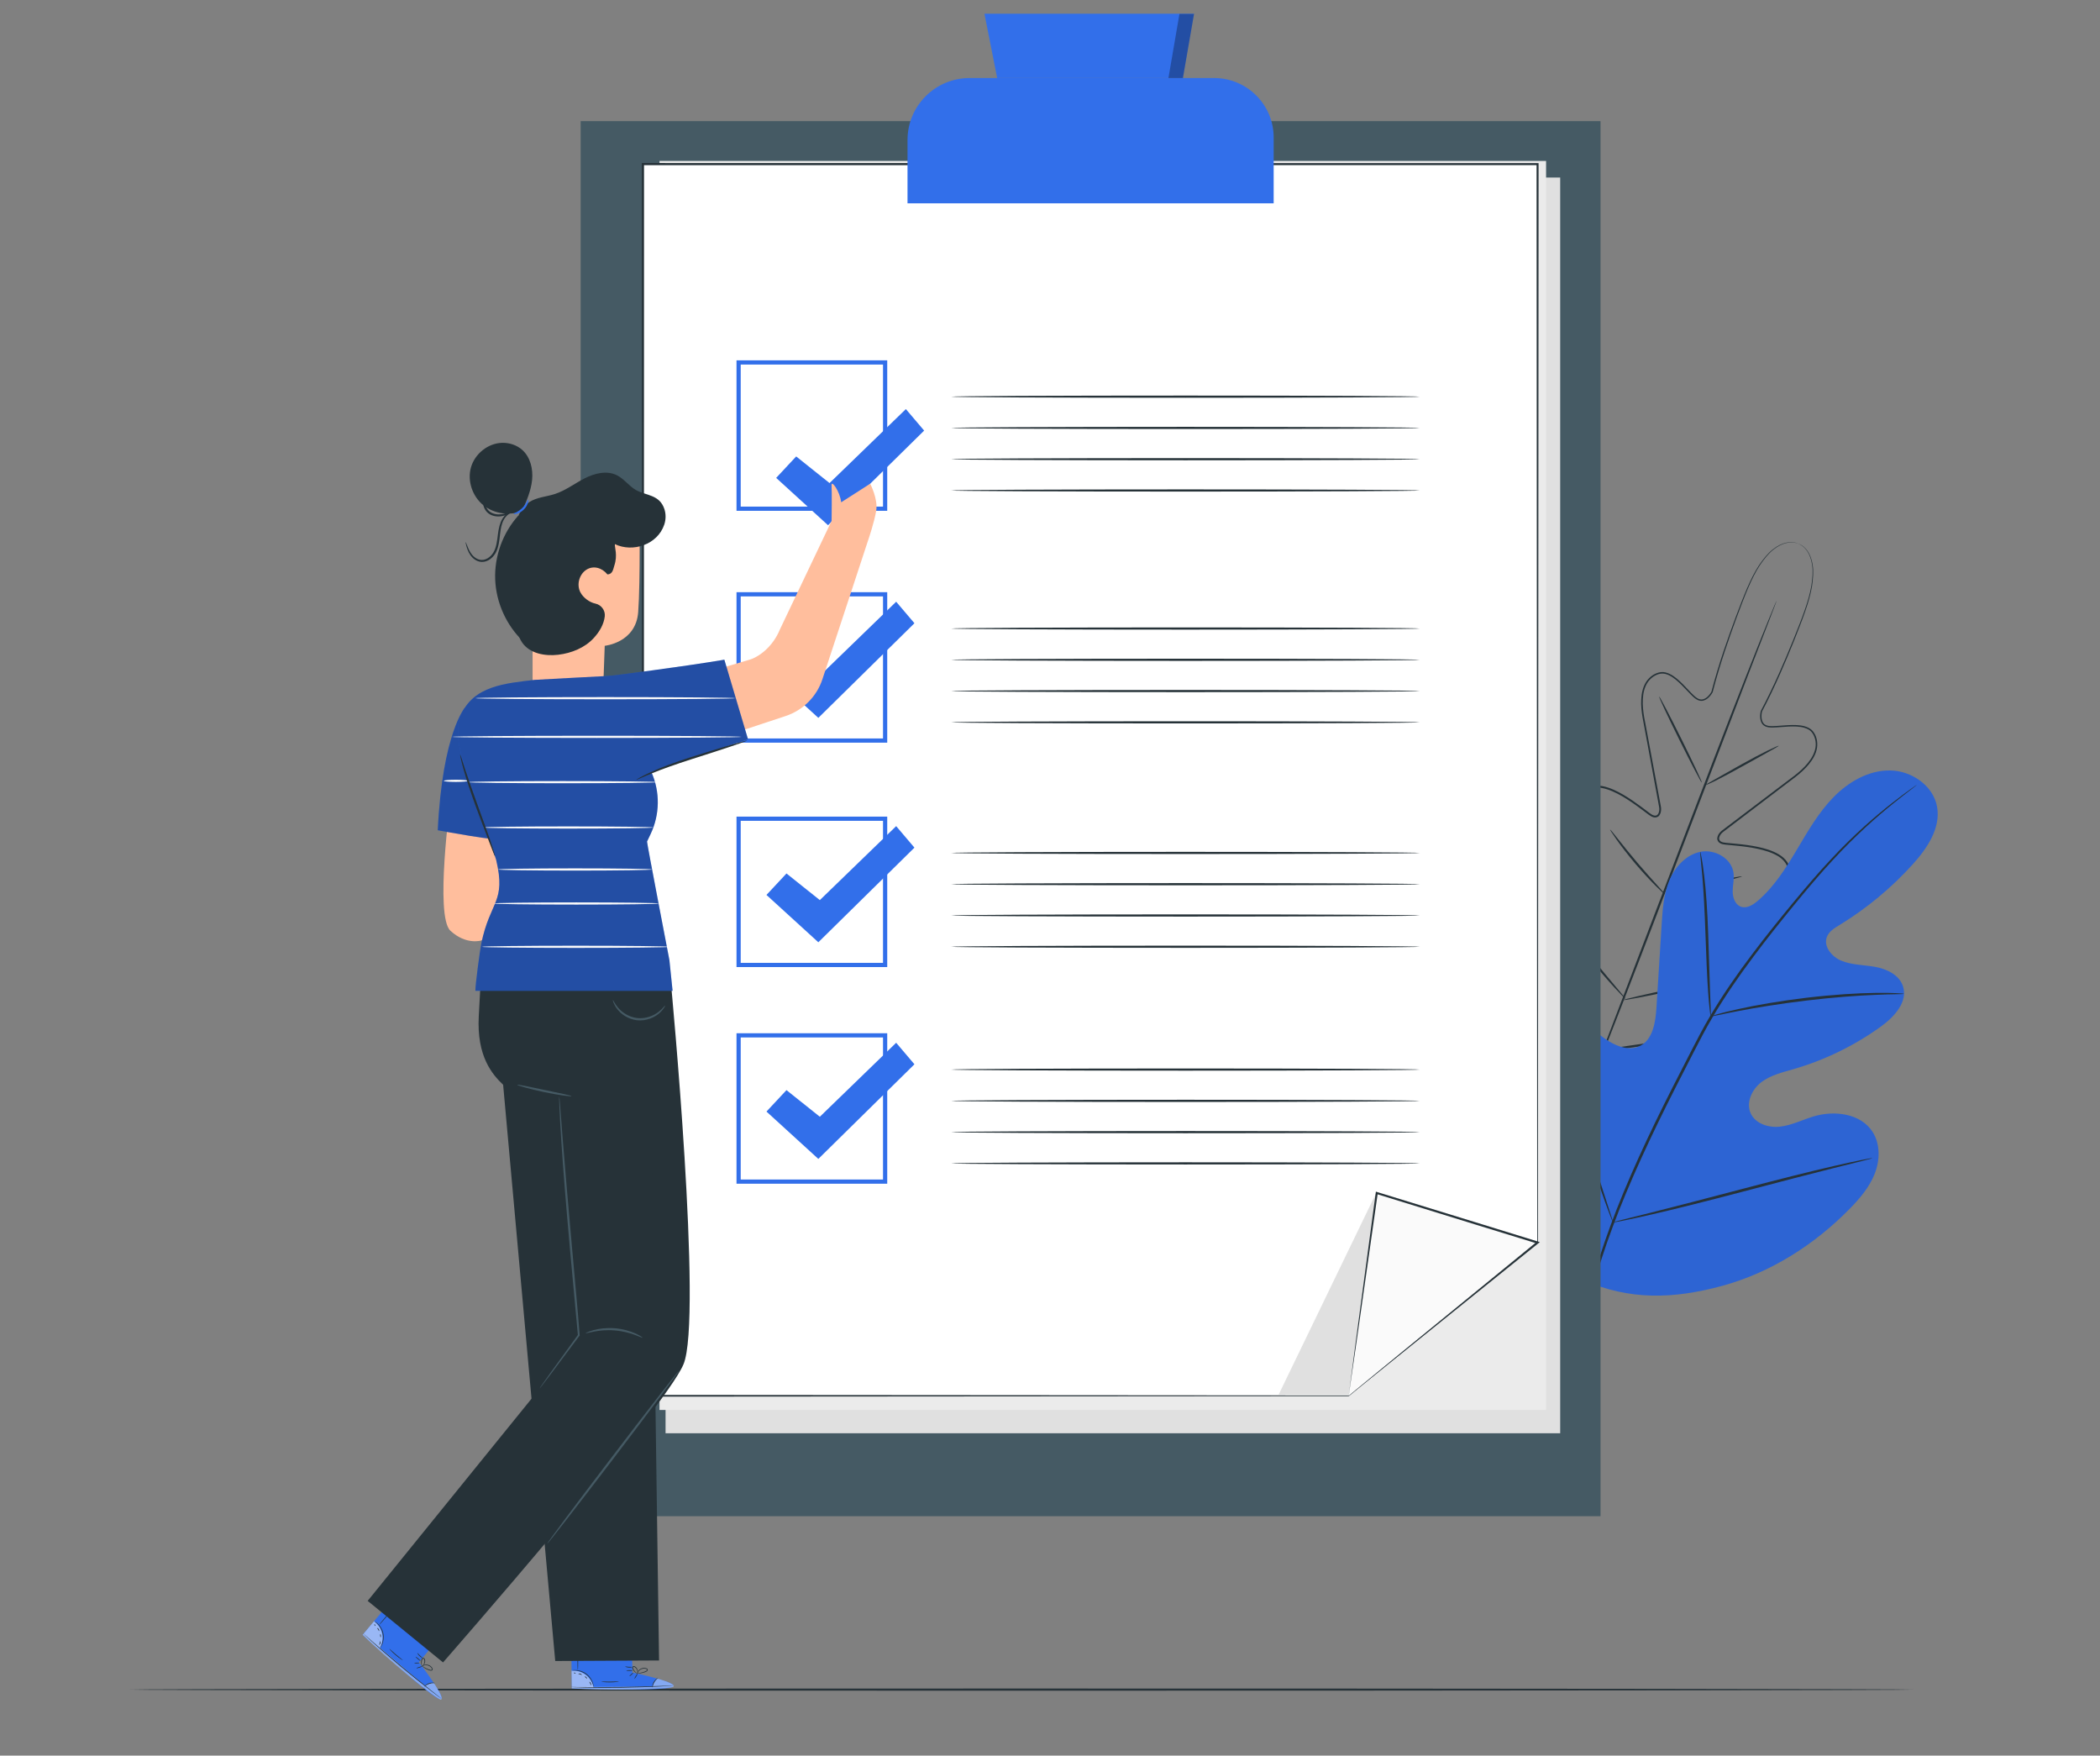 <svg width="134" height="112" viewBox="0 0 134 112" fill="none" xmlns="http://www.w3.org/2000/svg">
<rect x="0" y="0" width="134" height="112" fill="#808080" stroke="none"/>
<g clip-path="url(#clip0_1351_11783)">
<path d="M122.09 107.788C122.09 107.827 96.611 107.858 65.189 107.858C33.756 107.858 8.283 107.827 8.283 107.788C8.283 107.75 33.756 107.719 65.189 107.719C96.611 107.718 122.09 107.75 122.09 107.788Z" fill="#263238"/>
<path d="M114.765 34.689C114.765 34.689 114.703 34.66 114.574 34.631C114.447 34.601 114.245 34.584 113.993 34.639C113.74 34.695 113.443 34.834 113.146 35.073C112.847 35.311 112.567 35.659 112.288 36.072C111.739 36.912 111.305 38.075 110.801 39.43C110.305 40.788 109.748 42.358 109.287 44.152L109.286 44.158L109.283 44.162C109.202 44.307 109.101 44.438 108.971 44.548C108.841 44.652 108.665 44.738 108.483 44.703C108.302 44.675 108.157 44.557 108.033 44.445C107.908 44.329 107.79 44.205 107.672 44.081C107.436 43.833 107.199 43.579 106.928 43.357C106.661 43.145 106.338 42.938 105.988 42.973C105.647 43.017 105.321 43.247 105.126 43.547C104.929 43.855 104.846 44.231 104.829 44.611C104.783 45.377 105.005 46.149 105.139 46.952C105.289 47.753 105.442 48.573 105.599 49.412C105.677 49.832 105.756 50.256 105.836 50.685C105.876 50.9 105.916 51.115 105.957 51.332C106.005 51.539 106.031 51.807 105.88 52.018C105.806 52.13 105.643 52.174 105.522 52.14C105.398 52.11 105.296 52.041 105.204 51.975C105.024 51.84 104.842 51.704 104.66 51.568C104.296 51.297 103.92 51.035 103.523 50.803C103.125 50.575 102.703 50.368 102.251 50.275C102.026 50.23 101.792 50.222 101.574 50.28C101.355 50.335 101.16 50.466 101.022 50.649C100.744 51.017 100.668 51.512 100.661 51.987C100.653 52.469 100.714 52.955 100.802 53.439C100.982 54.407 101.274 55.37 101.619 56.326C101.699 56.566 101.819 56.795 101.854 57.071C101.871 57.204 101.853 57.365 101.755 57.484C101.732 57.513 101.705 57.539 101.677 57.562C101.643 57.585 101.635 57.605 101.573 57.623C101.466 57.646 101.401 57.601 101.339 57.572C101.1 57.433 100.915 57.252 100.718 57.079C100.527 56.902 100.336 56.725 100.143 56.547C99.759 56.194 99.366 55.843 98.923 55.566C98.702 55.429 98.467 55.309 98.219 55.246C97.972 55.178 97.708 55.198 97.501 55.335C97.294 55.474 97.158 55.704 97.095 55.955C97.029 56.207 97.001 56.472 96.999 56.739C96.996 57.272 97.073 57.811 97.202 58.338C97.445 59.399 97.87 60.424 98.367 61.416C98.864 62.411 99.458 63.37 100.104 64.296C100.408 64.773 100.793 65.197 101.149 65.643C101.511 66.086 101.874 66.53 102.239 66.976L102.251 66.991L102.187 66.966C102.758 66.883 103.327 66.801 103.893 66.718C104.458 66.629 105.03 66.578 105.576 66.429C106.679 66.177 107.765 65.865 108.804 65.463C109.841 65.061 110.847 64.588 111.742 63.966C112.193 63.662 112.613 63.315 112.97 62.918C113.149 62.72 113.307 62.504 113.428 62.273C113.551 62.045 113.606 61.784 113.546 61.541C113.486 61.302 113.304 61.108 113.075 60.994C112.849 60.874 112.595 60.805 112.339 60.758C111.824 60.665 111.297 60.661 110.774 60.664C110.512 60.667 110.25 60.67 109.99 60.672C109.727 60.668 109.468 60.678 109.198 60.621C109.133 60.601 109.054 60.591 108.991 60.502C108.957 60.446 108.965 60.427 108.955 60.386C108.949 60.35 108.948 60.314 108.95 60.276C108.957 60.122 109.053 59.991 109.155 59.904C109.367 59.723 109.611 59.635 109.831 59.51C110.731 59.035 111.596 58.518 112.382 57.922C112.773 57.623 113.145 57.303 113.464 56.941C113.778 56.584 114.056 56.167 114.097 55.708C114.118 55.48 114.061 55.252 113.936 55.064C113.814 54.875 113.635 54.724 113.438 54.607C113.04 54.373 112.588 54.243 112.14 54.146C111.689 54.05 111.235 53.992 110.783 53.949C110.556 53.927 110.331 53.906 110.106 53.884C109.994 53.872 109.871 53.855 109.76 53.792C109.647 53.735 109.558 53.593 109.579 53.461C109.611 53.203 109.811 53.023 109.986 52.903C110.162 52.769 110.337 52.637 110.511 52.505C110.859 52.241 111.204 51.98 111.545 51.722C112.226 51.206 112.892 50.701 113.542 50.209C114.182 49.706 114.866 49.283 115.349 48.684C115.592 48.392 115.783 48.057 115.845 47.698C115.901 47.345 115.815 46.955 115.592 46.695C115.48 46.563 115.317 46.485 115.153 46.434C114.987 46.378 114.81 46.362 114.637 46.349C114.287 46.332 113.941 46.36 113.599 46.386C113.428 46.398 113.257 46.411 113.087 46.413C112.919 46.413 112.733 46.403 112.58 46.302C112.422 46.206 112.35 46.024 112.324 45.86C112.302 45.691 112.315 45.526 112.353 45.364L112.354 45.36L112.357 45.355C113.222 43.72 113.867 42.188 114.414 40.852C114.953 39.513 115.415 38.363 115.58 37.376C115.655 36.885 115.691 36.441 115.633 36.063C115.583 35.687 115.465 35.382 115.321 35.168C115.178 34.953 115.019 34.829 114.906 34.764C114.792 34.697 114.727 34.677 114.727 34.677C114.727 34.677 114.795 34.69 114.912 34.754C115.028 34.816 115.192 34.939 115.341 35.155C115.49 35.37 115.613 35.678 115.668 36.059C115.73 36.44 115.697 36.888 115.625 37.384C115.465 38.379 115.008 39.535 114.476 40.877C113.934 42.217 113.295 43.751 112.431 45.395L112.435 45.386C112.401 45.534 112.389 45.695 112.41 45.848C112.435 45.998 112.497 46.151 112.629 46.23C112.757 46.313 112.921 46.325 113.087 46.324C113.253 46.322 113.422 46.309 113.593 46.296C113.934 46.269 114.284 46.239 114.643 46.256C114.821 46.269 115.004 46.285 115.181 46.343C115.357 46.398 115.536 46.482 115.664 46.63C115.916 46.926 116 47.33 115.943 47.714C115.878 48.099 115.677 48.448 115.428 48.749C114.933 49.365 114.241 49.793 113.606 50.296C112.957 50.789 112.293 51.294 111.613 51.811C111.273 52.07 110.929 52.331 110.582 52.595C110.408 52.727 110.233 52.86 110.058 52.993C109.968 53.062 109.882 53.122 109.82 53.203C109.757 53.283 109.704 53.377 109.696 53.471C109.684 53.565 109.734 53.642 109.818 53.69C109.905 53.739 110.01 53.755 110.12 53.767C110.344 53.788 110.569 53.809 110.795 53.83C111.249 53.874 111.708 53.931 112.166 54.028C112.621 54.126 113.083 54.257 113.501 54.502C113.709 54.625 113.903 54.787 114.041 54.997C114.18 55.206 114.245 55.467 114.222 55.717C114.175 56.225 113.88 56.657 113.559 57.025C113.233 57.396 112.855 57.721 112.46 58.024C111.666 58.627 110.796 59.147 109.892 59.626C109.669 59.751 109.423 59.846 109.243 60.003C109.153 60.081 109.087 60.177 109.082 60.285C109.08 60.312 109.081 60.34 109.086 60.368C109.089 60.389 109.097 60.44 109.105 60.435C109.113 60.455 109.174 60.481 109.23 60.493C109.467 60.544 109.733 60.537 109.99 60.54C110.25 60.537 110.511 60.535 110.773 60.532C111.298 60.528 111.832 60.531 112.363 60.626C112.628 60.675 112.894 60.745 113.14 60.876C113.387 60.998 113.608 61.224 113.678 61.51C113.749 61.791 113.68 62.091 113.55 62.335C113.421 62.581 113.257 62.805 113.073 63.009C112.705 63.418 112.277 63.771 111.82 64.08C110.913 64.71 109.899 65.188 108.854 65.593C107.807 65.998 106.719 66.311 105.606 66.566C105.053 66.716 104.483 66.766 103.916 66.856C103.349 66.939 102.779 67.022 102.208 67.105L102.169 67.11L102.144 67.08L102.131 67.065C101.766 66.618 101.402 66.173 101.04 65.73C100.683 65.283 100.299 64.86 99.991 64.378C99.339 63.443 98.744 62.482 98.243 61.48C97.743 60.479 97.315 59.446 97.068 58.37C96.938 57.835 96.859 57.288 96.863 56.738C96.865 56.463 96.894 56.188 96.965 55.919C97.033 55.651 97.184 55.383 97.426 55.223C97.671 55.059 97.987 55.041 98.252 55.116C98.522 55.185 98.766 55.311 98.995 55.452C99.452 55.739 99.849 56.095 100.235 56.449C100.426 56.627 100.618 56.804 100.809 56.981C101.001 57.151 101.193 57.334 101.403 57.456C101.452 57.485 101.515 57.506 101.534 57.497C101.537 57.506 101.577 57.474 101.593 57.46C101.616 57.443 101.635 57.423 101.652 57.402C101.722 57.319 101.737 57.203 101.724 57.085C101.696 56.848 101.578 56.613 101.497 56.371C101.15 55.41 100.857 54.442 100.676 53.463C100.588 52.973 100.526 52.48 100.535 51.986C100.545 51.498 100.617 50.981 100.925 50.573C101.076 50.372 101.299 50.222 101.542 50.161C101.786 50.097 102.039 50.107 102.275 50.155C102.751 50.254 103.18 50.467 103.584 50.7C103.987 50.935 104.366 51.201 104.731 51.473C104.913 51.609 105.093 51.745 105.273 51.88C105.363 51.945 105.452 52.003 105.549 52.026C105.644 52.048 105.733 52.024 105.788 51.947C105.846 51.874 105.87 51.768 105.878 51.667C105.886 51.565 105.864 51.463 105.843 51.352C105.803 51.135 105.763 50.92 105.724 50.705C105.645 50.277 105.566 49.853 105.489 49.433C105.334 48.594 105.182 47.774 105.035 46.974C104.903 46.175 104.679 45.394 104.727 44.606C104.746 44.216 104.832 43.823 105.043 43.493C105.259 43.171 105.593 42.929 105.979 42.878C106.173 42.853 106.363 42.911 106.53 42.988C106.701 43.064 106.847 43.175 106.988 43.285C107.265 43.514 107.504 43.771 107.739 44.02C107.856 44.144 107.973 44.267 108.094 44.38C108.216 44.492 108.345 44.594 108.496 44.618C108.647 44.648 108.797 44.577 108.916 44.483C109.035 44.383 109.134 44.256 109.209 44.124L109.205 44.133C109.674 42.332 110.236 40.766 110.74 39.408C111.25 38.055 111.691 36.891 112.25 36.048C112.535 35.634 112.82 35.285 113.125 35.047C113.428 34.808 113.732 34.67 113.988 34.618C114.246 34.565 114.45 34.587 114.578 34.621C114.706 34.653 114.765 34.689 114.765 34.689Z" fill="#263238"/>
<path d="M113.358 38.332C113.36 38.333 113.351 38.363 113.331 38.42C113.307 38.483 113.277 38.566 113.238 38.671C113.151 38.9 113.027 39.223 112.87 39.634C112.544 40.478 112.078 41.684 111.504 43.171C110.361 46.169 108.787 50.298 107.047 54.858C105.313 59.426 103.726 63.555 102.551 66.533C101.964 68.023 101.483 69.226 101.144 70.054C100.976 70.462 100.845 70.781 100.751 71.007C100.707 71.11 100.673 71.192 100.646 71.254C100.622 71.309 100.608 71.337 100.606 71.336C100.604 71.335 100.613 71.306 100.633 71.249C100.656 71.185 100.687 71.102 100.725 70.997C100.813 70.769 100.936 70.446 101.094 70.034C101.419 69.191 101.885 67.985 102.459 66.498C103.602 63.499 105.177 59.37 106.917 54.809C108.651 50.242 110.237 46.113 111.413 43.135C112 41.646 112.48 40.443 112.82 39.614C112.988 39.206 113.119 38.887 113.212 38.661C113.256 38.558 113.291 38.476 113.318 38.414C113.342 38.359 113.356 38.331 113.358 38.332Z" fill="#263238"/>
<path d="M113.502 47.576C113.511 47.594 113.251 47.74 112.83 47.974C112.37 48.229 111.808 48.541 111.187 48.886C110.544 49.243 109.959 49.56 109.528 49.776C109.096 49.992 108.819 50.105 108.811 50.088C108.802 50.07 109.063 49.927 109.481 49.689C109.939 49.431 110.5 49.114 111.119 48.764C111.762 48.408 112.351 48.098 112.785 47.886C113.218 47.675 113.494 47.559 113.502 47.576Z" fill="#263238"/>
<path d="M108.592 49.925C108.557 49.942 107.919 48.727 107.167 47.21C106.414 45.694 105.832 44.451 105.867 44.434C105.901 44.417 106.539 45.632 107.292 47.148C108.045 48.665 108.627 49.908 108.592 49.925Z" fill="#263238"/>
<path d="M106.247 57.058C106.234 57.071 106.005 56.869 105.657 56.521C105.309 56.173 104.841 55.679 104.356 55.105C103.869 54.532 103.457 53.991 103.172 53.59C102.886 53.189 102.724 52.931 102.739 52.92C102.756 52.909 102.946 53.146 103.25 53.531C103.555 53.915 103.978 54.445 104.462 55.015C104.945 55.586 105.399 56.089 105.728 56.453C106.058 56.817 106.261 57.044 106.247 57.058Z" fill="#263238"/>
<path d="M111.154 55.909C111.159 55.927 110.888 56.005 110.447 56.115C110.006 56.226 109.394 56.369 108.717 56.519C108.04 56.668 107.425 56.796 106.979 56.882C106.532 56.967 106.254 57.011 106.25 56.992C106.246 56.974 106.517 56.896 106.957 56.785C107.398 56.675 108.01 56.532 108.687 56.383C109.364 56.233 109.979 56.105 110.425 56.019C110.872 55.934 111.15 55.89 111.154 55.909Z" fill="#263238"/>
<path d="M109.885 62.468C109.889 62.487 109.54 62.579 108.972 62.711C108.405 62.844 107.619 63.018 106.75 63.201C105.88 63.385 105.091 63.543 104.519 63.651C103.946 63.759 103.59 63.816 103.586 63.798C103.582 63.779 103.931 63.687 104.498 63.555C105.065 63.422 105.851 63.248 106.721 63.065C107.59 62.881 108.379 62.723 108.952 62.615C109.524 62.507 109.881 62.45 109.885 62.468Z" fill="#263238"/>
<path d="M103.73 63.723C103.722 63.73 103.651 63.664 103.528 63.541C103.405 63.417 103.231 63.234 103.02 63.004C102.599 62.543 102.031 61.894 101.436 61.15C100.84 60.408 100.328 59.714 99.971 59.202C99.792 58.947 99.651 58.737 99.557 58.59C99.463 58.443 99.415 58.359 99.423 58.354C99.43 58.348 99.494 58.422 99.601 58.559C99.727 58.722 99.876 58.917 100.051 59.144C100.428 59.639 100.95 60.322 101.545 61.063C102.139 61.804 102.693 62.462 103.094 62.939C103.496 63.415 103.745 63.71 103.73 63.723Z" fill="#263238"/>
<path d="M101.043 81.664C96.384 77.916 95.709 71.505 96.294 65.825C96.391 64.876 96.355 63.867 96.866 63.064C97.376 62.261 98.472 61.764 99.297 62.223C99.982 62.603 100.234 63.446 100.583 64.151C101.047 65.091 101.78 65.892 102.67 66.434C103.255 66.789 103.992 67.033 104.613 66.744C105.466 66.348 105.64 65.222 105.699 64.276C105.809 62.513 105.92 60.751 106.029 58.988C106.088 58.043 106.152 57.077 106.508 56.2C106.864 55.323 107.573 54.534 108.491 54.344C109.41 54.154 110.488 54.749 110.615 55.687C110.668 56.077 110.561 56.472 110.561 56.866C110.56 57.26 110.714 57.707 111.079 57.842C111.45 57.979 111.847 57.737 112.149 57.479C113.193 56.592 113.941 55.408 114.644 54.227C115.349 53.047 116.036 51.836 116.995 50.856C117.954 49.876 119.237 49.135 120.599 49.151C121.961 49.167 123.349 50.101 123.6 51.454C123.853 52.81 122.98 54.109 122.059 55.13C120.691 56.644 119.106 57.958 117.369 59.017C117.055 59.207 116.716 59.414 116.578 59.756C116.329 60.373 116.884 61.039 117.493 61.289C118.183 61.572 118.954 61.551 119.687 61.689C120.419 61.826 121.197 62.206 121.429 62.922C121.75 63.915 120.871 64.872 120.029 65.481C118.342 66.7 116.448 67.624 114.456 68.202C113.742 68.409 112.993 68.582 112.398 69.031C111.802 69.482 111.405 70.308 111.698 70.997C111.992 71.687 112.849 71.96 113.588 71.874C114.327 71.79 115.008 71.439 115.721 71.224C117.056 70.823 118.731 71.028 119.488 72.208C119.985 72.983 119.963 74.014 119.625 74.875C119.288 75.736 118.674 76.455 118.029 77.113C115.774 79.413 112.969 81.197 109.877 82.035C106.786 82.873 103.969 82.964 101.043 81.664Z" fill="#326FEA"/>
<g opacity="0.1">
<path d="M101.043 81.664C96.384 77.916 95.709 71.505 96.294 65.825C96.391 64.876 96.355 63.867 96.866 63.064C97.376 62.261 98.472 61.764 99.297 62.223C99.982 62.603 100.234 63.446 100.583 64.151C101.047 65.091 101.78 65.892 102.67 66.434C103.255 66.789 103.992 67.033 104.613 66.744C105.466 66.348 105.64 65.222 105.699 64.276C105.809 62.513 105.92 60.751 106.029 58.988C106.088 58.043 106.152 57.077 106.508 56.2C106.864 55.323 107.573 54.534 108.491 54.344C109.41 54.154 110.488 54.749 110.615 55.687C110.668 56.077 110.561 56.472 110.561 56.866C110.56 57.26 110.714 57.707 111.079 57.842C111.45 57.979 111.847 57.737 112.149 57.479C113.193 56.592 113.941 55.408 114.644 54.227C115.349 53.047 116.036 51.836 116.995 50.856C117.954 49.876 119.237 49.135 120.599 49.151C121.961 49.167 123.349 50.101 123.6 51.454C123.853 52.81 122.98 54.109 122.059 55.13C120.691 56.644 119.106 57.958 117.369 59.017C117.055 59.207 116.716 59.414 116.578 59.756C116.329 60.373 116.884 61.039 117.493 61.289C118.183 61.572 118.954 61.551 119.687 61.689C120.419 61.826 121.197 62.206 121.429 62.922C121.75 63.915 120.871 64.872 120.029 65.481C118.342 66.7 116.448 67.624 114.456 68.202C113.742 68.409 112.993 68.582 112.398 69.031C111.802 69.482 111.405 70.308 111.698 70.997C111.992 71.687 112.849 71.96 113.588 71.874C114.327 71.79 115.008 71.439 115.721 71.224C117.056 70.823 118.731 71.028 119.488 72.208C119.985 72.983 119.963 74.014 119.625 74.875C119.288 75.736 118.674 76.455 118.029 77.113C115.774 79.413 112.969 81.197 109.877 82.035C106.786 82.873 103.969 82.964 101.043 81.664Z" fill="black"/>
</g>
<path d="M100.678 85.881C101.039 83.639 101.718 81.009 102.761 78.195C103.798 75.379 105.192 72.387 106.757 69.306C107.151 68.538 107.541 67.778 107.924 67.03C108.309 66.284 108.691 65.544 109.109 64.843C109.939 63.438 110.845 62.149 111.743 60.954C112.64 59.757 113.536 58.654 114.38 57.629C115.228 56.605 116.036 55.665 116.809 54.84C118.35 53.184 119.749 51.998 120.743 51.222C121.239 50.833 121.634 50.543 121.904 50.351C122.034 50.259 122.136 50.188 122.212 50.133C122.282 50.086 122.319 50.062 122.321 50.065C122.323 50.067 122.29 50.095 122.223 50.148C122.149 50.206 122.05 50.282 121.925 50.379C121.661 50.581 121.274 50.879 120.784 51.276C119.805 52.067 118.424 53.264 116.899 54.925C116.134 55.753 115.333 56.695 114.492 57.722C113.652 58.75 112.762 59.855 111.87 61.051C110.978 62.247 110.079 63.532 109.256 64.931C108.841 65.629 108.464 66.363 108.078 67.111C107.695 67.859 107.306 68.619 106.912 69.387C105.348 72.465 103.954 75.448 102.911 78.253C101.864 81.054 101.176 83.67 100.8 85.901" fill="#263238"/>
<path d="M109.16 64.839C109.148 64.84 109.125 64.694 109.095 64.429C109.063 64.165 109.03 63.78 108.995 63.305C108.926 62.355 108.875 61.039 108.825 59.588C108.775 58.136 108.705 56.825 108.622 55.878C108.581 55.405 108.545 55.022 108.516 54.758C108.489 54.493 108.479 54.346 108.491 54.344C108.503 54.342 108.535 54.486 108.583 54.748C108.633 55.01 108.688 55.392 108.744 55.865C108.86 56.812 108.949 58.128 108.999 59.581C109.045 61.013 109.087 62.308 109.119 63.298C109.136 63.745 109.151 64.122 109.162 64.424C109.172 64.69 109.172 64.838 109.16 64.839Z" fill="#263238"/>
<path d="M121.494 63.402C121.494 63.414 121.319 63.422 121.005 63.427C120.69 63.433 120.235 63.44 119.674 63.467C118.55 63.51 117 63.625 115.295 63.826C113.59 64.031 112.056 64.281 110.951 64.494C110.397 64.597 109.952 64.692 109.644 64.756C109.335 64.821 109.163 64.852 109.16 64.84C109.157 64.828 109.324 64.775 109.628 64.689C109.932 64.605 110.374 64.491 110.927 64.372C112.028 64.127 113.565 63.856 115.275 63.651C116.985 63.449 118.542 63.354 119.67 63.342C120.234 63.331 120.691 63.343 121.006 63.358C121.321 63.375 121.495 63.39 121.494 63.402Z" fill="#263238"/>
<path d="M102.927 77.982C102.921 77.984 102.896 77.931 102.854 77.828C102.805 77.705 102.747 77.555 102.676 77.374C102.523 76.979 102.317 76.401 102.071 75.685C101.579 74.253 100.962 72.253 100.311 70.036C99.66 67.819 99.062 65.816 98.601 64.375C98.375 63.675 98.189 63.099 98.05 62.67C97.991 62.484 97.942 62.331 97.903 62.205C97.871 62.099 97.857 62.041 97.862 62.039C97.868 62.037 97.893 62.09 97.936 62.193C97.984 62.316 98.043 62.465 98.114 62.647C98.267 63.042 98.473 63.619 98.718 64.335C99.21 65.768 99.827 67.768 100.478 69.985C101.13 72.202 101.727 74.205 102.188 75.646C102.415 76.346 102.601 76.923 102.739 77.351C102.798 77.537 102.847 77.69 102.886 77.816C102.919 77.923 102.933 77.98 102.927 77.982Z" fill="#263238"/>
<path d="M119.466 73.885C119.467 73.891 119.41 73.909 119.301 73.94C119.172 73.974 119.013 74.015 118.82 74.065C118.376 74.176 117.777 74.325 117.049 74.507C115.553 74.881 113.493 75.42 111.218 76.019C108.942 76.618 106.875 77.139 105.371 77.482C104.619 77.653 104.01 77.786 103.586 77.869C103.391 77.906 103.23 77.937 103.099 77.962C102.987 77.981 102.927 77.989 102.926 77.982C102.925 77.976 102.982 77.958 103.091 77.927C103.22 77.893 103.379 77.852 103.572 77.802C104.016 77.691 104.614 77.542 105.343 77.36C106.839 76.987 108.899 76.447 111.175 75.848C113.45 75.249 115.517 74.728 117.021 74.385C117.773 74.213 118.382 74.081 118.806 73.998C119.001 73.961 119.162 73.93 119.294 73.905C119.405 73.886 119.465 73.879 119.466 73.885Z" fill="#263238"/>
<path d="M102.129 7.729H37.051V96.727H102.129V7.729Z" fill="#455A64"/>
<path d="M99.555 91.435H87.502H42.469V11.326H99.555V81.469V91.435Z" fill="#E0E0E0"/>
<path d="M98.654 89.949H86.71H42.082V10.268H98.654V80.036V89.949Z" fill="#EBEBEB"/>
<path d="M92.575 83.749L86.059 89.044H41.025V10.471H98.112V79.269L92.575 83.749Z" fill="white"/>
<path d="M92.574 83.748C92.574 83.748 92.69 83.65 92.922 83.459C93.156 83.268 93.505 82.984 93.966 82.608C94.893 81.854 96.275 80.732 98.097 79.251L98.089 79.268C98.082 67.967 98.067 42.856 98.048 10.47L98.111 10.533C81.112 10.535 61.851 10.537 41.523 10.539C41.355 10.539 41.188 10.539 41.025 10.539L41.095 10.47C41.09 40.009 41.085 67.26 41.081 89.043L41.025 88.988C61.581 89.002 77.373 89.013 86.058 89.02L86.043 89.025C88.216 87.266 89.847 85.945 90.936 85.064C91.48 84.625 91.889 84.296 92.162 84.075C92.436 83.855 92.574 83.748 92.574 83.748C92.574 83.748 92.441 83.862 92.171 84.084C91.899 84.307 91.493 84.64 90.952 85.083C89.867 85.968 88.24 87.295 86.073 89.062L86.067 89.067H86.058C77.373 89.074 61.582 89.085 41.025 89.1H40.969V89.044C40.965 67.261 40.96 40.01 40.955 10.47V10.4H41.025C41.188 10.4 41.355 10.4 41.523 10.4C61.851 10.403 81.112 10.405 98.111 10.407H98.175V10.47C98.155 42.856 98.141 67.968 98.134 79.269V79.279L98.126 79.286C96.297 80.759 94.911 81.876 93.981 82.626C93.516 82.999 93.165 83.28 92.93 83.469C92.695 83.656 92.574 83.748 92.574 83.748Z" fill="#263238"/>
<path d="M81.272 12.972H57.908V8.931C57.908 6.748 59.681 4.979 61.868 4.979H77.474C79.571 4.979 81.272 6.676 81.272 8.769V12.972H81.272Z" fill="#326FEA"/>
<path d="M63.629 4.978L62.775 0.666H76.228L75.48 4.978H63.629Z" fill="#326FEA"/>
<path d="M56.614 32.587H46.996V22.988H56.614V32.587ZM47.264 32.319H56.345V23.256H47.264V32.319Z" fill="#326FEA"/>
<path d="M90.598 25.306C90.598 25.345 83.903 25.376 75.647 25.376C67.388 25.376 60.695 25.344 60.695 25.306C60.695 25.267 67.388 25.236 75.647 25.236C83.904 25.236 90.598 25.267 90.598 25.306Z" fill="#263238"/>
<path d="M90.598 27.3C90.598 27.339 83.903 27.37 75.647 27.37C67.388 27.37 60.695 27.338 60.695 27.3C60.695 27.262 67.388 27.23 75.647 27.23C83.904 27.23 90.598 27.262 90.598 27.3Z" fill="#263238"/>
<path d="M90.598 29.294C90.598 29.333 83.903 29.364 75.647 29.364C67.388 29.364 60.695 29.332 60.695 29.294C60.695 29.256 67.388 29.225 75.647 29.225C83.904 29.225 90.598 29.256 90.598 29.294Z" fill="#263238"/>
<path d="M90.598 31.29C90.598 31.329 83.903 31.36 75.647 31.36C67.388 31.36 60.695 31.329 60.695 31.29C60.695 31.252 67.388 31.221 75.647 31.221C83.904 31.221 90.598 31.252 90.598 31.29Z" fill="#263238"/>
<path d="M56.614 47.378H46.996V37.779H56.614V47.378ZM47.264 47.11H56.345V38.047H47.264V47.11Z" fill="#326FEA"/>
<path d="M48.908 42.776L50.185 41.407L52.313 43.106L57.184 38.387L58.35 39.759L52.218 45.796L48.908 42.776Z" fill="#326FEA"/>
<path d="M90.598 40.097C90.598 40.136 83.903 40.167 75.647 40.167C67.388 40.167 60.695 40.135 60.695 40.097C60.695 40.059 67.388 40.027 75.647 40.027C83.904 40.027 90.598 40.058 90.598 40.097Z" fill="#263238"/>
<path d="M90.598 42.091C90.598 42.13 83.903 42.161 75.647 42.161C67.388 42.161 60.695 42.129 60.695 42.091C60.695 42.053 67.388 42.022 75.647 42.022C83.904 42.022 90.598 42.053 90.598 42.091Z" fill="#263238"/>
<path d="M90.598 44.085C90.598 44.124 83.903 44.155 75.647 44.155C67.388 44.155 60.695 44.124 60.695 44.085C60.695 44.047 67.388 44.016 75.647 44.016C83.904 44.016 90.598 44.047 90.598 44.085Z" fill="#263238"/>
<path d="M90.598 46.081C90.598 46.12 83.903 46.151 75.647 46.151C67.388 46.151 60.695 46.12 60.695 46.081C60.695 46.043 67.388 46.012 75.647 46.012C83.904 46.011 90.598 46.043 90.598 46.081Z" fill="#263238"/>
<path d="M56.614 61.694H46.996V52.096H56.614V61.694ZM47.264 61.426H56.345V52.364H47.264V61.426Z" fill="#326FEA"/>
<path d="M48.908 57.092L50.185 55.723L52.313 57.422L57.184 52.703L58.35 54.075L52.218 60.112L48.908 57.092Z" fill="#326FEA"/>
<path d="M90.598 54.413C90.598 54.452 83.903 54.483 75.647 54.483C67.388 54.483 60.695 54.452 60.695 54.413C60.695 54.375 67.388 54.344 75.647 54.344C83.904 54.344 90.598 54.375 90.598 54.413Z" fill="#263238"/>
<path d="M90.598 56.407C90.598 56.446 83.903 56.477 75.647 56.477C67.388 56.477 60.695 56.446 60.695 56.407C60.695 56.369 67.388 56.338 75.647 56.338C83.904 56.338 90.598 56.369 90.598 56.407Z" fill="#263238"/>
<path d="M90.598 58.404C90.598 58.442 83.903 58.473 75.647 58.473C67.388 58.473 60.695 58.442 60.695 58.404C60.695 58.365 67.388 58.334 75.647 58.334C83.904 58.334 90.598 58.365 90.598 58.404Z" fill="#263238"/>
<path d="M90.598 60.398C90.598 60.436 83.903 60.467 75.647 60.467C67.388 60.467 60.695 60.436 60.695 60.398C60.695 60.359 67.388 60.328 75.647 60.328C83.904 60.328 90.598 60.359 90.598 60.398Z" fill="#263238"/>
<path d="M56.614 75.515H46.996V65.916H56.614V75.515ZM47.264 75.247H56.345V66.184H47.264V75.247Z" fill="#326FEA"/>
<path d="M48.908 70.912L50.185 69.544L52.313 71.243L57.184 66.523L58.35 67.896L52.218 73.933L48.908 70.912Z" fill="#326FEA"/>
<path d="M90.598 68.234C90.598 68.272 83.903 68.303 75.647 68.303C67.388 68.303 60.695 68.272 60.695 68.234C60.695 68.195 67.388 68.164 75.647 68.164C83.904 68.164 90.598 68.195 90.598 68.234Z" fill="#263238"/>
<path d="M90.598 70.23C90.598 70.268 83.903 70.299 75.647 70.299C67.388 70.299 60.695 70.268 60.695 70.23C60.695 70.192 67.388 70.16 75.647 70.16C83.904 70.16 90.598 70.191 90.598 70.23Z" fill="#263238"/>
<path d="M90.598 72.224C90.598 72.263 83.903 72.294 75.647 72.294C67.388 72.294 60.695 72.262 60.695 72.224C60.695 72.186 67.388 72.154 75.647 72.154C83.904 72.154 90.598 72.185 90.598 72.224Z" fill="#263238"/>
<path d="M90.598 74.218C90.598 74.257 83.903 74.288 75.647 74.288C67.388 74.288 60.695 74.256 60.695 74.218C60.695 74.18 67.388 74.148 75.647 74.148C83.904 74.148 90.598 74.18 90.598 74.218Z" fill="#263238"/>
<path d="M87.848 76.033L81.59 88.969H86.058L87.848 76.033Z" fill="#E0E0E0"/>
<path d="M86.059 89.044L87.849 76.108L98.112 79.269L86.059 89.044Z" fill="#FAFAFA"/>
<path d="M86.059 89.043C86.311 88.836 87.419 87.926 89.51 86.208C91.655 84.456 94.648 82.01 98.069 79.215L98.092 79.333C96.819 78.941 95.491 78.533 94.13 78.114C91.908 77.428 89.777 76.771 87.83 76.169L87.914 76.116C87.378 79.873 86.918 83.092 86.592 85.38C86.268 87.605 86.101 88.753 86.059 89.043C86.058 89.045 86.06 89.025 86.065 88.986C86.071 88.94 86.078 88.881 86.087 88.807C86.109 88.639 86.14 88.404 86.18 88.102C86.263 87.474 86.382 86.57 86.532 85.436C86.841 83.13 87.276 79.885 87.784 76.098L87.794 76.022L87.868 76.044C89.817 76.643 91.948 77.298 94.171 77.981C95.532 78.401 96.859 78.811 98.132 79.203L98.255 79.241L98.155 79.321C94.692 82.109 91.663 84.547 89.493 86.295C88.421 87.154 87.561 87.844 86.963 88.324C86.674 88.555 86.448 88.736 86.288 88.864C86.216 88.921 86.159 88.966 86.115 89.001C86.077 89.03 86.058 89.045 86.059 89.043Z" fill="#263238"/>
<g opacity="0.3">
<path d="M75.298 0.666L74.557 4.978H75.48L76.228 0.666H75.051" fill="black"/>
</g>
<path d="M35.896 46.145C37.261 46.25 38.44 45.201 38.493 43.835C38.543 42.524 38.587 41.198 38.587 41.198C38.587 41.198 40.578 41.012 40.723 39.045C40.867 37.078 40.801 32.538 40.801 32.538C38.578 31.42 35.923 31.59 33.861 32.983L33.984 39.905V43.629C33.997 44.878 34.648 46.05 35.896 46.145Z" fill="#FFBE9D"/>
<path d="M38.758 36.643C38.419 36.223 37.866 36.055 37.412 36.349C36.958 36.644 36.783 37.298 37.03 37.779C37.204 38.118 37.601 38.426 37.997 38.508C38.369 38.586 38.633 38.945 38.59 39.322C38.533 39.815 38.269 40.283 37.898 40.691C37.32 41.327 36.471 41.669 35.617 41.77C34.777 41.869 33.816 41.694 33.328 41.006C32.972 40.505 32.947 39.85 32.934 39.237C32.904 37.786 32.874 36.336 32.844 34.886C32.833 34.364 32.823 33.834 32.943 33.325C33.063 32.817 33.331 32.322 33.768 32.035C34.247 31.72 34.855 31.693 35.401 31.517C36.083 31.297 36.663 30.844 37.302 30.518C37.94 30.192 38.723 29.997 39.364 30.319C39.824 30.549 40.133 31.008 40.58 31.262C41.217 31.623 42.085 31.541 42.394 32.476C42.501 32.799 42.493 33.154 42.383 33.476C41.951 34.749 40.372 35.262 39.235 34.712C39.212 34.927 39.425 35.407 39.198 36.088C39.125 36.305 39.099 36.637 38.758 36.643Z" fill="#263238"/>
<path d="M33.32 32.594C33.599 31.959 33.882 31.31 33.953 30.619C34.023 29.928 33.847 29.175 33.332 28.709C32.983 28.394 32.503 28.237 32.033 28.251C31.132 28.277 30.298 28.952 30.052 29.817C29.807 30.682 30.146 31.674 30.849 32.236C31.552 32.799 32.572 32.919 33.402 32.569" fill="#263238"/>
<path d="M33.708 31.877C33.745 31.876 33.713 32.227 33.417 32.513C33.124 32.801 32.772 32.825 32.774 32.788C32.764 32.748 33.062 32.669 33.319 32.413C33.582 32.163 33.668 31.867 33.708 31.877Z" fill="#326FEA"/>
<path d="M33.06 32.357C33.068 32.368 32.886 32.544 32.525 32.748C32.344 32.844 32.104 32.943 31.82 32.947C31.544 32.953 31.201 32.86 30.997 32.578C30.796 32.3 30.788 31.958 30.851 31.689C30.917 31.413 31.059 31.201 31.183 31.038C31.442 30.717 31.639 30.559 31.649 30.569C31.668 30.584 31.494 30.771 31.263 31.096C31.153 31.26 31.029 31.468 30.977 31.717C30.926 31.963 30.942 32.265 31.11 32.496C31.277 32.728 31.569 32.816 31.82 32.818C32.075 32.822 32.301 32.741 32.481 32.659C32.84 32.486 33.047 32.336 33.06 32.357Z" fill="#263238"/>
<path d="M29.71 34.578C29.719 34.575 29.751 34.654 29.806 34.796C29.862 34.936 29.937 35.147 30.096 35.357C30.25 35.559 30.534 35.776 30.868 35.711C31.198 35.648 31.491 35.344 31.61 34.965C31.738 34.582 31.747 34.182 31.812 33.822C31.871 33.462 31.992 33.134 32.188 32.921C32.38 32.708 32.606 32.614 32.762 32.595C32.92 32.573 33.005 32.61 33.003 32.615C33.002 32.629 32.916 32.611 32.772 32.648C32.63 32.682 32.43 32.781 32.263 32.985C32.094 33.186 31.989 33.493 31.939 33.843C31.882 34.193 31.879 34.598 31.742 35.01C31.613 35.42 31.284 35.771 30.89 35.837C30.695 35.873 30.502 35.821 30.356 35.734C30.208 35.647 30.098 35.531 30.016 35.415C29.855 35.18 29.796 34.96 29.754 34.813C29.715 34.665 29.701 34.581 29.71 34.578Z" fill="#263238"/>
<path d="M28.741 51.102C28.741 51.102 27.737 58.445 28.741 59.376C29.746 60.307 30.713 59.998 30.713 59.998L32.625 58.402L33.002 51.102H28.741Z" fill="#FFBE9D"/>
<path d="M49.527 30.487L50.804 29.118L52.932 30.817L57.803 26.098L58.969 27.47L52.837 33.507L49.527 30.487Z" fill="#326FEA"/>
<path d="M55.526 30.859L53.675 32.045C53.591 31.315 53.032 30.591 53.061 30.958C53.09 31.325 53.064 33.228 53.064 33.228L49.762 40.163C49.313 41.261 48.404 41.952 47.725 42.115L44.643 43.029L45.847 47.096L50.132 45.679C51.243 45.311 52.114 44.439 52.479 43.329L55.433 34.35C55.433 34.35 55.783 33.33 55.91 32.581C56.036 31.833 55.526 30.859 55.526 30.859Z" fill="#FFBE9D"/>
<path d="M40.355 106.701L40.309 104.645L36.449 104.706L36.485 107.715L36.724 107.727C37.79 107.769 42.148 107.866 42.856 107.639C43.647 107.385 40.355 106.701 40.355 106.701Z" fill="#326FEA"/>
<g opacity="0.5">
<path d="M37.883 107.663C37.823 107.342 37.639 107.046 37.377 106.85C37.116 106.653 36.797 106.553 36.471 106.584L36.487 107.661L37.883 107.663Z" fill="white"/>
</g>
<g opacity="0.4">
<path d="M41.966 107.092C41.966 107.092 43.121 107.404 42.98 107.596C42.84 107.787 38.433 107.854 36.486 107.714L36.491 107.628L41.632 107.593C41.632 107.593 41.741 107.105 41.966 107.092Z" fill="white"/>
</g>
<path d="M36.43 107.627C36.43 107.628 36.453 107.63 36.496 107.633C36.553 107.635 36.616 107.638 36.687 107.641C36.878 107.647 37.112 107.653 37.389 107.661C37.982 107.673 38.801 107.679 39.706 107.666C40.611 107.652 41.43 107.623 42.022 107.593C42.299 107.577 42.533 107.564 42.723 107.553C42.794 107.548 42.857 107.543 42.914 107.539C42.957 107.535 42.98 107.533 42.98 107.531C42.98 107.529 42.957 107.529 42.913 107.53C42.856 107.531 42.794 107.533 42.723 107.535C42.532 107.542 42.297 107.55 42.021 107.56C41.429 107.581 40.61 107.606 39.706 107.619C38.802 107.632 37.983 107.631 37.39 107.627C37.113 107.626 36.879 107.624 36.688 107.623C36.617 107.623 36.554 107.623 36.497 107.623C36.453 107.624 36.43 107.625 36.43 107.627Z" fill="#263238"/>
<path d="M41.63 107.654C41.645 107.655 41.653 107.488 41.756 107.318C41.857 107.145 41.999 107.058 41.991 107.046C41.989 107.035 41.824 107.11 41.716 107.294C41.606 107.477 41.619 107.657 41.63 107.654Z" fill="#263238"/>
<path d="M40.484 107.094C40.495 107.1 40.549 107.034 40.604 106.944C40.659 106.855 40.694 106.777 40.683 106.77C40.672 106.763 40.619 106.83 40.564 106.92C40.509 107.009 40.473 107.087 40.484 107.094Z" fill="#263238"/>
<path d="M40.169 106.934C40.178 106.943 40.238 106.902 40.304 106.841C40.369 106.781 40.415 106.724 40.407 106.714C40.398 106.705 40.337 106.746 40.272 106.807C40.206 106.867 40.16 106.924 40.169 106.934Z" fill="#263238"/>
<path d="M39.965 106.573C39.965 106.586 40.055 106.596 40.167 106.595C40.278 106.595 40.368 106.584 40.368 106.571C40.368 106.558 40.278 106.548 40.166 106.549C40.055 106.549 39.965 106.56 39.965 106.573Z" fill="#263238"/>
<path d="M39.893 106.319C39.888 106.33 39.987 106.373 40.118 106.38C40.249 106.389 40.353 106.358 40.35 106.346C40.348 106.332 40.246 106.342 40.121 106.334C39.997 106.327 39.897 106.306 39.893 106.319Z" fill="#263238"/>
<path d="M40.609 106.756C40.609 106.762 40.705 106.771 40.857 106.751C40.934 106.74 41.024 106.721 41.121 106.689C41.169 106.671 41.219 106.657 41.271 106.624C41.295 106.607 41.322 106.584 41.331 106.546C41.341 106.509 41.32 106.467 41.292 106.448C41.053 106.329 40.817 106.466 40.731 106.589C40.684 106.653 40.663 106.714 40.653 106.756C40.644 106.798 40.645 106.822 40.648 106.823C40.657 106.826 40.663 106.725 40.758 106.61C40.804 106.553 40.875 106.498 40.967 106.469C41.055 106.442 41.179 106.433 41.263 106.485C41.303 106.513 41.289 106.56 41.245 106.586C41.205 106.613 41.152 106.63 41.107 106.648C41.013 106.682 40.926 106.704 40.852 106.718C40.704 106.747 40.609 106.749 40.609 106.756Z" fill="#263238"/>
<path d="M40.673 106.768C40.677 106.771 40.713 106.707 40.7 106.596C40.693 106.541 40.672 106.477 40.629 106.416C40.584 106.362 40.527 106.287 40.42 106.293C40.363 106.302 40.336 106.367 40.346 106.409C40.351 106.452 40.371 106.489 40.389 106.519C40.427 106.58 40.47 106.629 40.509 106.667C40.588 106.741 40.65 106.769 40.653 106.765C40.657 106.759 40.602 106.721 40.533 106.644C40.498 106.605 40.461 106.556 40.427 106.497C40.392 106.445 40.367 106.351 40.429 106.339C40.491 106.332 40.556 106.393 40.594 106.441C40.634 106.494 40.657 106.552 40.667 106.601C40.687 106.702 40.665 106.767 40.673 106.768Z" fill="#263238"/>
<path d="M36.492 106.572C36.493 106.58 36.602 106.559 36.778 106.577C36.95 106.594 37.192 106.661 37.404 106.824C37.615 106.987 37.741 107.203 37.801 107.366C37.862 107.53 37.87 107.641 37.878 107.64C37.881 107.64 37.882 107.612 37.877 107.562C37.872 107.513 37.859 107.441 37.832 107.355C37.779 107.185 37.652 106.957 37.432 106.787C37.211 106.617 36.958 106.553 36.78 106.545C36.69 106.54 36.617 106.546 36.568 106.553C36.518 106.561 36.492 106.569 36.492 106.572Z" fill="#263238"/>
<path d="M36.867 104.963C36.854 104.963 36.844 105.317 36.846 105.755C36.847 106.192 36.858 106.546 36.871 106.546C36.884 106.546 36.894 106.192 36.892 105.754C36.891 105.317 36.88 104.963 36.867 104.963Z" fill="#263238"/>
<path d="M38.365 107.279C38.364 107.291 38.616 107.329 38.93 107.326C39.243 107.325 39.495 107.284 39.493 107.272C39.492 107.259 39.24 107.278 38.929 107.279C38.619 107.282 38.367 107.266 38.365 107.279Z" fill="#263238"/>
<path d="M37.609 107.291C37.6 107.3 37.631 107.344 37.657 107.401C37.685 107.458 37.699 107.509 37.712 107.508C37.724 107.508 37.731 107.447 37.7 107.381C37.669 107.315 37.617 107.281 37.609 107.291Z" fill="#263238"/>
<path d="M37.318 106.939C37.309 106.948 37.335 106.988 37.375 107.028C37.416 107.068 37.456 107.093 37.465 107.083C37.474 107.074 37.449 107.035 37.408 106.995C37.367 106.955 37.327 106.93 37.318 106.939Z" fill="#263238"/>
<path d="M36.906 106.785C36.909 106.798 36.961 106.797 37.017 106.816C37.075 106.833 37.116 106.864 37.126 106.855C37.136 106.848 37.103 106.794 37.032 106.771C36.962 106.748 36.902 106.773 36.906 106.785Z" fill="#263238"/>
<path d="M36.616 106.712C36.611 106.724 36.634 106.744 36.666 106.756C36.698 106.768 36.728 106.767 36.733 106.755C36.737 106.743 36.715 106.724 36.682 106.712C36.65 106.7 36.62 106.7 36.616 106.712Z" fill="#263238"/>
<path d="M26.733 106.043L28.042 104.454L25.076 101.988L23.137 104.292L23.311 104.457C24.091 105.183 27.331 108.092 28.017 108.382C28.781 108.704 26.733 106.043 26.733 106.043Z" fill="#326FEA"/>
<g opacity="0.5">
<path d="M24.232 105.163C24.396 104.881 24.45 104.536 24.38 104.217C24.31 103.898 24.134 103.614 23.867 103.426L23.176 104.253L24.232 105.163Z" fill="white"/>
</g>
<g opacity="0.4">
<path d="M27.698 107.387C27.698 107.387 28.369 108.375 28.137 108.429C27.906 108.483 24.521 105.665 23.137 104.292L23.197 104.23L27.117 107.55C27.117 107.55 27.519 107.251 27.698 107.387Z" fill="white"/>
</g>
<path d="M23.152 104.19C23.151 104.191 23.167 104.207 23.199 104.237C23.241 104.277 23.286 104.32 23.338 104.368C23.479 104.496 23.653 104.654 23.857 104.84C24.299 105.235 24.916 105.773 25.61 106.352C26.305 106.931 26.946 107.441 27.414 107.804C27.634 107.972 27.82 108.115 27.971 108.23C28.028 108.272 28.079 108.309 28.125 108.343C28.16 108.369 28.18 108.382 28.181 108.38C28.182 108.379 28.165 108.364 28.131 108.336C28.086 108.3 28.038 108.26 27.983 108.216C27.834 108.097 27.651 107.951 27.434 107.778C26.972 107.409 26.335 106.894 25.641 106.316C24.947 105.737 24.327 105.204 23.88 104.815C23.671 104.633 23.494 104.48 23.35 104.355C23.297 104.308 23.249 104.268 23.206 104.231C23.171 104.202 23.154 104.188 23.152 104.19Z" fill="#263238"/>
<path d="M27.079 107.595C27.088 107.606 27.204 107.484 27.394 107.422C27.583 107.357 27.748 107.383 27.75 107.369C27.755 107.359 27.581 107.308 27.379 107.378C27.176 107.445 27.068 107.59 27.079 107.595Z" fill="#263238"/>
<path d="M26.574 106.425C26.578 106.437 26.663 106.421 26.763 106.389C26.863 106.357 26.941 106.321 26.937 106.309C26.933 106.297 26.849 106.313 26.748 106.344C26.648 106.376 26.57 106.412 26.574 106.425Z" fill="#263238"/>
<path d="M26.439 106.098C26.44 106.111 26.513 106.119 26.602 106.116C26.691 106.112 26.763 106.099 26.763 106.086C26.763 106.074 26.69 106.066 26.601 106.069C26.511 106.072 26.439 106.085 26.439 106.098Z" fill="#263238"/>
<path d="M26.52 105.693C26.512 105.703 26.574 105.769 26.659 105.841C26.743 105.913 26.819 105.964 26.827 105.954C26.835 105.944 26.774 105.877 26.689 105.805C26.604 105.733 26.529 105.683 26.52 105.693Z" fill="#263238"/>
<path d="M26.634 105.452C26.624 105.458 26.671 105.555 26.765 105.645C26.859 105.737 26.957 105.781 26.963 105.77C26.97 105.758 26.887 105.699 26.797 105.612C26.708 105.526 26.646 105.445 26.634 105.452Z" fill="#263238"/>
<path d="M26.889 106.25C26.886 106.253 26.951 106.323 27.081 106.407C27.146 106.449 27.226 106.493 27.321 106.531C27.369 106.549 27.416 106.571 27.477 106.58C27.506 106.583 27.542 106.583 27.574 106.56C27.605 106.538 27.617 106.494 27.608 106.46C27.505 106.215 27.237 106.165 27.091 106.202C27.014 106.219 26.958 106.252 26.923 106.278C26.888 106.304 26.873 106.323 26.875 106.325C26.88 106.333 26.951 106.261 27.097 106.235C27.169 106.223 27.259 106.227 27.348 106.265C27.432 106.301 27.532 106.375 27.562 106.469C27.574 106.517 27.533 106.542 27.482 106.535C27.434 106.529 27.383 106.507 27.337 106.491C27.244 106.456 27.164 106.416 27.098 106.379C26.967 106.304 26.894 106.244 26.889 106.25Z" fill="#263238"/>
<path d="M26.933 106.299C26.933 106.303 27.002 106.278 27.065 106.185C27.095 106.14 27.121 106.077 27.129 106.003C27.131 105.933 27.136 105.839 27.051 105.774C27.003 105.743 26.939 105.775 26.919 105.813C26.895 105.849 26.886 105.89 26.881 105.925C26.869 105.996 26.869 106.061 26.875 106.115C26.886 106.223 26.914 106.284 26.919 106.283C26.927 106.281 26.91 106.217 26.907 106.113C26.906 106.061 26.91 105.999 26.923 105.932C26.931 105.871 26.973 105.784 27.028 105.815C27.079 105.85 27.089 105.938 27.086 106C27.082 106.066 27.061 106.124 27.037 106.168C26.986 106.258 26.927 106.293 26.933 106.299Z" fill="#263238"/>
<path d="M23.889 103.43C23.884 103.437 23.98 103.493 24.101 103.62C24.222 103.745 24.361 103.953 24.415 104.214C24.469 104.476 24.423 104.721 24.362 104.884C24.301 105.048 24.234 105.137 24.241 105.142C24.244 105.144 24.263 105.123 24.291 105.082C24.32 105.041 24.357 104.979 24.392 104.896C24.463 104.732 24.517 104.477 24.46 104.205C24.404 103.932 24.254 103.719 24.125 103.597C24.059 103.535 24.001 103.491 23.958 103.465C23.916 103.439 23.89 103.428 23.889 103.43Z" fill="#263238"/>
<path d="M25.225 102.455C25.215 102.447 24.977 102.709 24.692 103.042C24.407 103.374 24.184 103.65 24.194 103.658C24.204 103.667 24.442 103.404 24.727 103.072C25.012 102.74 25.235 102.464 25.225 102.455Z" fill="#263238"/>
<path d="M24.846 105.186C24.837 105.194 25.004 105.387 25.243 105.589C25.482 105.792 25.699 105.925 25.706 105.915C25.713 105.904 25.51 105.755 25.273 105.553C25.036 105.353 24.856 105.177 24.846 105.186Z" fill="#263238"/>
<path d="M24.266 104.701C24.253 104.703 24.248 104.755 24.23 104.816C24.214 104.877 24.191 104.925 24.202 104.933C24.212 104.941 24.256 104.899 24.276 104.829C24.295 104.758 24.279 104.699 24.266 104.701Z" fill="#263238"/>
<path d="M24.274 104.246C24.261 104.247 24.255 104.294 24.259 104.351C24.264 104.407 24.278 104.452 24.291 104.451C24.304 104.45 24.311 104.403 24.306 104.347C24.301 104.29 24.287 104.245 24.274 104.246Z" fill="#263238"/>
<path d="M24.065 103.861C24.059 103.872 24.098 103.905 24.129 103.956C24.161 104.007 24.172 104.057 24.185 104.057C24.198 104.058 24.208 103.995 24.169 103.932C24.131 103.869 24.07 103.849 24.065 103.861Z" fill="#263238"/>
<path d="M23.891 103.616C23.88 103.623 23.884 103.652 23.901 103.682C23.917 103.712 23.94 103.731 23.951 103.725C23.963 103.719 23.958 103.689 23.942 103.659C23.925 103.629 23.902 103.61 23.891 103.616Z" fill="#263238"/>
<path d="M34.766 63.008C34.766 63.008 33.481 68.435 33.844 69.509C34.208 70.582 36.562 71.203 36.562 71.203L36.483 86.063L23.461 102.128L28.27 106.054C28.27 106.054 42.366 89.96 43.609 87.045C44.852 84.131 42.817 62.768 42.817 62.768L34.766 63.008Z" fill="#263238"/>
<path d="M41.417 60.795L42.054 105.93L35.429 105.964L32.105 69.203C31.402 68.534 30.414 67.387 30.55 64.831L30.711 61.86L41.417 60.795Z" fill="#263238"/>
<path d="M34.432 88.575C34.429 88.573 34.443 88.551 34.47 88.508C34.504 88.458 34.546 88.397 34.596 88.323C34.718 88.151 34.883 87.919 35.089 87.628C35.529 87.02 36.145 86.169 36.886 85.145L36.874 85.179C36.73 83.613 36.555 81.713 36.367 79.664C36.126 76.98 35.931 74.547 35.817 72.785C35.758 71.904 35.72 71.19 35.699 70.697C35.691 70.461 35.684 70.272 35.679 70.128C35.676 69.999 35.677 69.93 35.682 69.93C35.687 69.929 35.695 69.998 35.707 70.127C35.719 70.27 35.734 70.458 35.753 70.694C35.792 71.201 35.848 71.909 35.915 72.778C36.055 74.538 36.266 76.968 36.506 79.652C36.686 81.708 36.87 83.605 36.989 85.179L36.991 85.197L36.978 85.213C36.221 86.225 35.591 87.066 35.141 87.667C34.925 87.95 34.752 88.177 34.623 88.344C34.568 88.414 34.522 88.471 34.484 88.519C34.452 88.558 34.434 88.577 34.432 88.575Z" fill="#455A64"/>
<path d="M36.465 69.929C36.459 69.966 35.67 69.87 34.711 69.668C33.752 69.468 32.991 69.239 33 69.203C33.01 69.165 33.784 69.332 34.74 69.532C35.695 69.733 36.471 69.89 36.465 69.929Z" fill="#455A64"/>
<path d="M41.002 85.339C40.984 85.382 40.241 84.948 39.213 84.874C38.186 84.785 37.384 85.097 37.373 85.052C37.367 85.037 37.557 84.94 37.889 84.85C38.221 84.76 38.699 84.694 39.225 84.735C39.75 84.778 40.212 84.918 40.525 85.059C40.838 85.199 41.01 85.326 41.002 85.339Z" fill="#455A64"/>
<path d="M43.339 87.432C43.37 87.455 41.507 89.951 39.178 93.006C36.848 96.062 34.935 98.52 34.905 98.497C34.874 98.474 36.737 95.978 39.067 92.922C41.395 89.867 43.308 87.409 43.339 87.432Z" fill="#455A64"/>
<path d="M42.442 64.148C42.455 64.152 42.364 64.383 42.069 64.639C41.785 64.892 41.262 65.149 40.657 65.088C40.053 65.022 39.595 64.662 39.37 64.355C39.136 64.043 39.095 63.799 39.108 63.797C39.131 63.787 39.205 64.014 39.446 64.293C39.68 64.569 40.116 64.889 40.672 64.949C41.228 65.006 41.721 64.784 42.007 64.563C42.302 64.34 42.422 64.133 42.442 64.148Z" fill="#455A64"/>
<path d="M33.393 40.926C32.314 39.903 31.656 38.452 31.598 36.969C31.54 35.486 32.083 33.987 33.079 32.885" fill="#263238"/>
<path d="M29.671 45.137C29.671 45.137 28.232 46.759 27.934 52.965C27.934 52.965 32.032 53.741 32.107 53.518C32.182 53.295 29.671 45.137 29.671 45.137Z" fill="#326FEA"/>
<g opacity="0.3">
<path d="M29.671 45.137C29.671 45.137 28.232 46.759 27.934 52.965C27.934 52.965 32.032 53.741 32.107 53.518C32.182 53.295 29.671 45.137 29.671 45.137Z" fill="black"/>
</g>
<path d="M30.334 63.21H42.917L42.714 61.248C42.714 61.248 41.276 53.785 41.287 53.687L41.513 53.212C42.107 51.966 42.127 50.524 41.568 49.262L47.73 47.16L46.221 42.086C43.425 42.557 39.199 43.083 39.199 43.083L38.57 43.135C38.57 43.135 34.208 43.362 34.115 43.373C32.29 43.594 30.166 43.733 29.39 45.683C28.976 46.725 29.37 48.289 30.047 49.903L31.66 54.856C32.304 57.579 31.276 57.45 30.712 60.191C30.627 60.605 30.326 62.83 30.334 63.21Z" fill="#326FEA"/>
<g opacity="0.3">
<path d="M30.334 63.21H42.917L42.714 61.248C42.714 61.248 41.276 53.785 41.287 53.687L41.513 53.212C42.107 51.966 42.127 50.524 41.568 49.262L47.73 47.16L46.221 42.086C43.425 42.557 39.199 43.083 39.199 43.083L38.57 43.135C38.57 43.135 34.208 43.362 34.115 43.373C32.29 43.594 30.166 43.733 29.39 45.683C28.976 46.725 29.37 48.289 30.047 49.903L31.66 54.856C32.304 57.579 31.276 57.45 30.712 60.191C30.627 60.605 30.326 62.83 30.334 63.21Z" fill="black"/>
</g>
<path d="M47.671 47.242C47.674 47.251 47.577 47.292 47.398 47.357C47.219 47.422 46.959 47.512 46.637 47.62C45.992 47.837 45.098 48.125 44.11 48.44C43.123 48.755 42.24 49.069 41.613 49.327C41.298 49.454 41.048 49.567 40.873 49.641C40.7 49.719 40.602 49.758 40.598 49.75C40.593 49.741 40.683 49.686 40.849 49.593C41.017 49.503 41.263 49.376 41.574 49.237C42.194 48.954 43.078 48.624 44.068 48.308C45.056 47.992 45.955 47.72 46.607 47.526C46.933 47.43 47.198 47.354 47.382 47.305C47.565 47.256 47.668 47.233 47.671 47.242Z" fill="#263238"/>
<path d="M46.94 44.541C46.94 44.579 43.219 44.61 38.631 44.61C34.042 44.61 30.322 44.579 30.322 44.541C30.322 44.502 34.042 44.471 38.631 44.471C43.219 44.471 46.94 44.502 46.94 44.541Z" fill="#FAFAFA"/>
<path d="M47.324 47.007C47.324 47.046 43.184 47.077 38.078 47.077C32.971 47.077 28.832 47.045 28.832 47.007C28.832 46.969 32.971 46.938 38.078 46.938C43.184 46.937 47.324 46.969 47.324 47.007Z" fill="#FAFAFA"/>
<path d="M29.861 49.814C29.861 49.852 29.516 49.883 29.091 49.883C28.665 49.883 28.32 49.852 28.32 49.814C28.32 49.775 28.665 49.744 29.091 49.744C29.516 49.744 29.861 49.775 29.861 49.814Z" fill="#FAFAFA"/>
<path d="M41.955 49.898C41.955 49.936 39.248 49.967 35.908 49.967C32.568 49.967 29.861 49.936 29.861 49.898C29.861 49.859 32.568 49.828 35.908 49.828C39.248 49.828 41.955 49.859 41.955 49.898Z" fill="#FAFAFA"/>
<path d="M41.69 52.79C41.69 52.829 39.26 52.86 36.263 52.86C33.265 52.86 30.836 52.829 30.836 52.79C30.836 52.752 33.265 52.721 36.263 52.721C39.26 52.721 41.69 52.752 41.69 52.79Z" fill="#FAFAFA"/>
<path d="M41.611 55.468C41.611 55.507 39.409 55.538 36.693 55.538C33.975 55.538 31.773 55.506 31.773 55.468C31.773 55.43 33.976 55.398 36.693 55.398C39.409 55.398 41.611 55.429 41.611 55.468Z" fill="#FAFAFA"/>
<path d="M42.04 57.638C42.04 57.676 39.684 57.708 36.778 57.708C33.871 57.708 31.516 57.676 31.516 57.638C31.516 57.599 33.871 57.568 36.778 57.568C39.684 57.568 42.04 57.599 42.04 57.638Z" fill="#FAFAFA"/>
<path d="M42.723 60.402C42.723 60.441 40.043 60.471 36.737 60.471C33.43 60.471 30.75 60.44 30.75 60.402C30.75 60.363 33.43 60.332 36.737 60.332C40.043 60.332 42.723 60.363 42.723 60.402Z" fill="#FAFAFA"/>
<path d="M31.584 54.624C31.575 54.627 31.536 54.539 31.473 54.377C31.399 54.186 31.311 53.958 31.209 53.692C30.987 53.112 30.676 52.314 30.351 51.424C30.026 50.534 29.758 49.717 29.589 49.119C29.505 48.82 29.442 48.576 29.406 48.406C29.369 48.236 29.353 48.141 29.362 48.139C29.383 48.134 29.491 48.502 29.684 49.09C29.876 49.679 30.157 50.487 30.483 51.376C30.806 52.265 31.104 53.07 31.302 53.659C31.401 53.953 31.477 54.193 31.525 54.36C31.572 54.527 31.594 54.621 31.584 54.624Z" fill="#263238"/>
</g>
<defs>
<clipPath id="clip0_1351_11783">
<rect width="134" height="111" fill="white" transform="translate(0 0.877)"/>
</clipPath>
</defs>
</svg>
